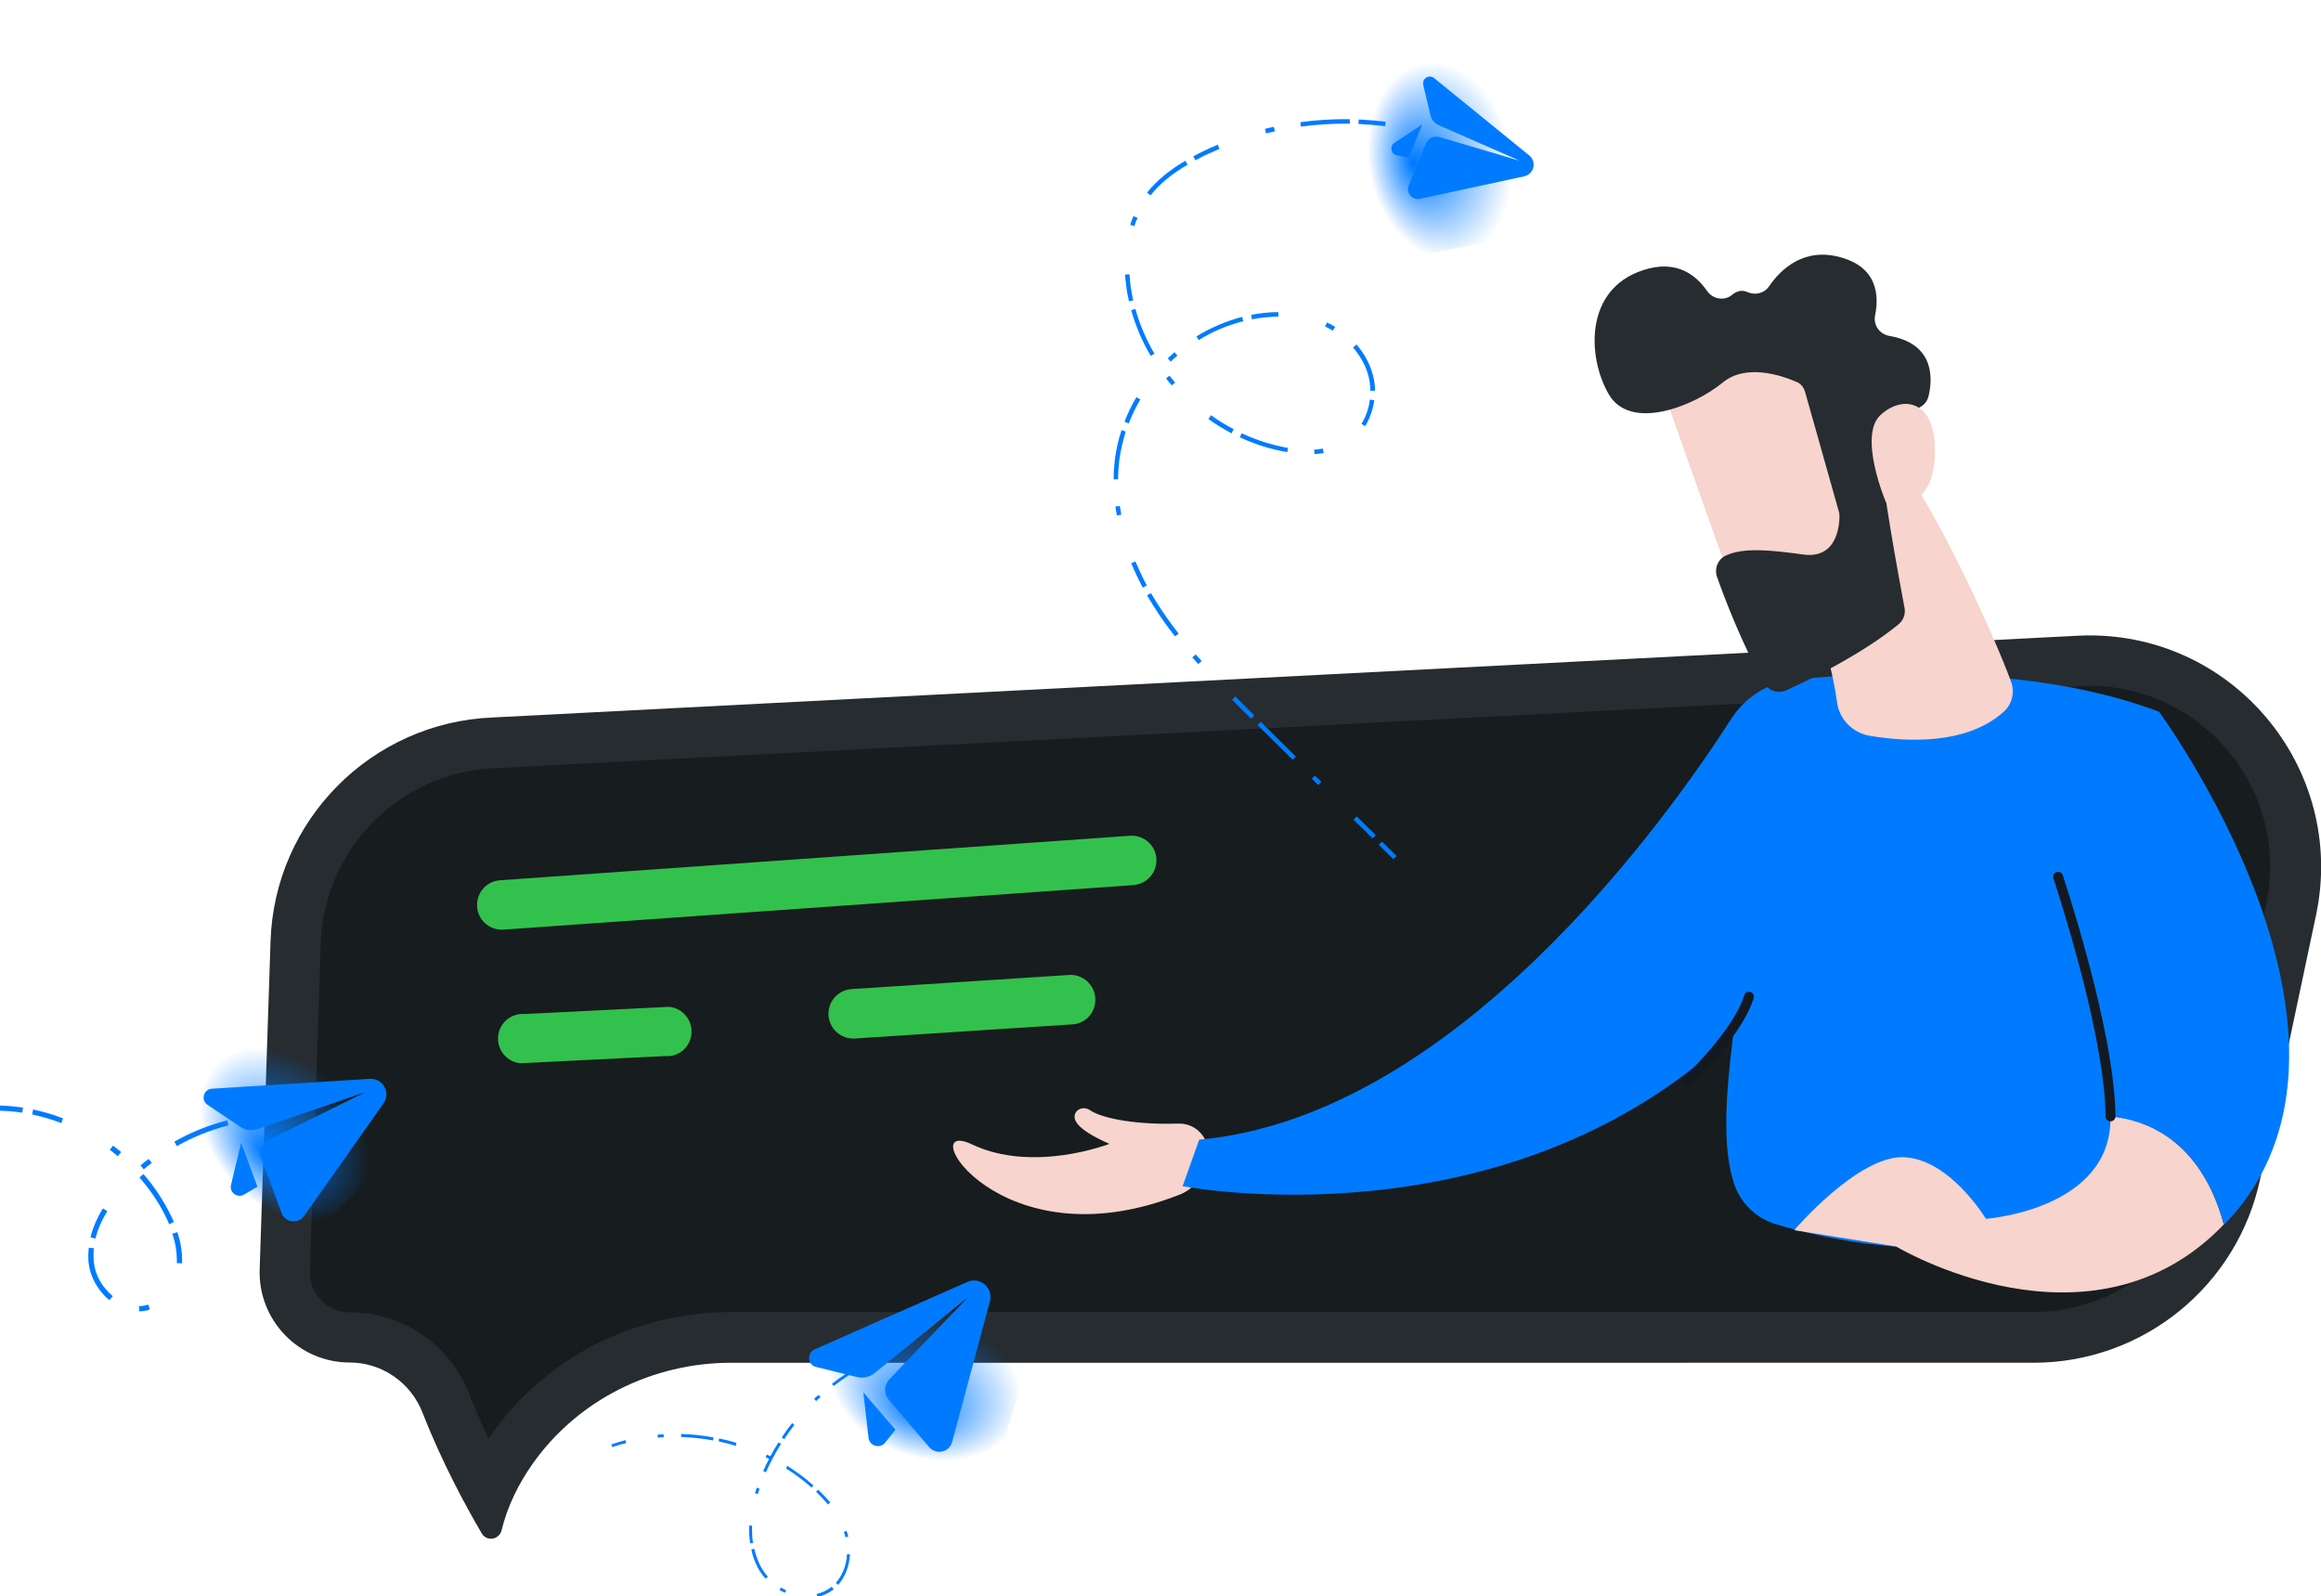 <?xml version="1.0" encoding="utf-8"?>
<!-- Generator: Adobe Illustrator 24.0.2, SVG Export Plug-In . SVG Version: 6.00 Build 0)  -->
<svg version="1.1" id="Слой_1" xmlns="http://www.w3.org/2000/svg" xmlns:xlink="http://www.w3.org/1999/xlink" x="0px" y="0px"
	 width="938.5px" height="645.5px" viewBox="0 0 938.5 645.5" style="enable-background:new 0 0 938.5 645.5;" xml:space="preserve"
	>
<style type="text/css">
	.st0{fill:#262C30;}
	.st1{fill:#171C1E;}
	.st2{fill:#F7D4CD;}
	.st3{fill:#007BFF;}
	.st4{fill:#121921;}
	.st5{fill:url(#SVGID_1_);}
	.st6{fill:url(#SVGID_2_);}
	.st7{fill:#33C14D;}
	.st8{fill:url(#SVGID_3_);}
</style>
<g>
	<path class="st0" d="M199.2,290.1L841,257c61.1-2.5,108.1,53.2,95.5,113l-22.6,106.7c-9.2,43.3-47.4,74.3-91.6,74.3H295.7
		c-31.9,0-62.2,15-80.5,41.1c-5.6,8-10,16.9-12.4,26.7c-1,3.8-6,4.6-8,1.2c-6.3-10.7-16.1-28.7-23.9-48.7
		c-4.7-12.2-16.4-20.4-29.5-20.4l0,0c-20.6,0-37.1-17.1-36.4-37.7l4.4-132.7C111,331.6,150.2,292.1,199.2,290.1z"/>
	<path class="st1" d="M197.5,581.7c-2.6-5.6-5.2-11.6-7.6-17.7c-7.9-20.3-26.9-33.4-48.6-33.4c-4.4,0-8.5-1.7-11.5-4.9
		c-3-3.1-4.6-7.3-4.5-11.7l4.4-132.7c1.3-38.1,32.1-69.2,70.2-70.7l641.8-33.2c1,0,2.1-0.1,3.1-0.1c22.1,0,42.8,9.9,56.8,27.1
		s19.3,39.6,14.7,61.3l-22.6,106.7c-7.1,33.6-37.3,58.1-71.7,58.1H295.7c-39.1,0-75.5,18.6-97.2,49.8
		C198.1,580.8,197.8,581.2,197.5,581.7z"/>
	<g>
		<path class="st2" d="M487.4,471.8c3.9-7.9-1.6-17.4-10.4-17.5c-0.4,0-0.9,0-1.3,0c-14.7,0.5-29.6-1.7-35.1-5.5
			c-1.8-1.2-4.4-0.9-5.6,1c-1.5,2.5-0.3,6.6,13.6,12.7c0,0-30.8,12-55.6,0.2c-24.2-11.5,10.8,49.4,84.3,20.2
			c3.7-1.5,6.7-4.3,8.5-7.9L487.4,471.8z"/>
		<path class="st3" d="M700.2,290.4c-26.2,40.8-111.8,161-215.3,170.4l-6.7,18.8c0,0,130.8,25.5,222.7-61.8
			c-3.1,24.8-4.6,45.8,0.2,60.6c2.6,8,8.9,14.2,17,16.6c82.6,24.5,147.1-4.2,147.1-4.2l7.9-203c-51.4-19.5-117-16.1-147.6-13
			C715.2,275.9,705.8,281.7,700.2,290.4z"/>
		<path class="st2" d="M727.3,230.2c0,0,12.4,30.1,15.5,53.7c0.9,6.9,6.3,12.4,13.2,13.6c14.8,2.5,39.3,3.8,54.3-9.8
			c3.3-3,4.4-7.8,2.9-12c-6.1-17.2-38.1-88.9-55.5-99.9L727.3,230.2z"/>
		<g>
			<path class="st2" d="M853.4,451.4c0,0.1,0,0.3,0,0.4c0.3,37.4-50.4,41-50.4,41s-14.5-24.1-33.1-24.9s-44.4,29.5-44.4,29.5
				l41.2,6.6c0,0,78.6,47.2,132.5-8.9C889.8,460.3,867.1,452.6,853.4,451.4z"/>
			<path class="st3" d="M873.1,287.9c-51.1,18.1-43.7,58.2-43.7,58.2s23.6,67.8,24,105.3c13.7,1.3,36.4,8.9,45.9,43.8
				c1.3-1.3,2.5-2.7,3.8-4.1C967.6,416.4,873.1,287.9,873.1,287.9z"/>
			<path class="st4" d="M853.4,453.4c-1.1,0-2-0.9-2-2c-0.3-29.2-14.9-77.1-21.1-96.3c-0.3-1,0.2-2.2,1.3-2.5s2.2,0.2,2.5,1.3
				c6.3,19.4,21,67.8,21.3,97.5C855.4,452.5,854.5,453.4,853.4,453.4L853.4,453.4z"/>
		</g>
		<g>
			<path class="st2" d="M671.5,154.4c0,1.5,33.4,94.7,33.4,94.7l52.8-20.2l-18.6-93C739.2,135.8,671.5,129.3,671.5,154.4z"/>
			<path class="st0" d="M729.9,158.5l13.6,48.2c0.2,0.6,0.3,1.2,0.3,1.9c0,3.9-1,17.5-14.7,15.6c-12.5-1.7-23.9-3-31.2,0.4
				c-3.3,1.5-4.8,5.3-3.6,8.7c3,8.5,10.2,27.4,19,42.9c1.8,3.1,5.7,4.4,9,2.9c9.9-4.5,30.6-14.6,45.3-26.6c2-1.6,3-4.2,2.5-6.7
				c-2.3-12.3-9.2-49.8-9.5-60.6c-0.3-10.1,11-17.8,16-20.7c1.6-0.9,2.8-2.5,3.2-4.3c1.6-6.5,2.9-21.2-15.9-24.4
				c-3.9-0.7-6.5-4.4-5.7-8.3c1.6-7.8,1.1-19.2-13.7-23.4c-15-4.3-24.4,4.7-29.2,11.7c-1.9,2.8-5.6,3.7-8.7,2.3
				c-1.8-0.8-3.9-0.8-6.2,1.1c-3.1,2.6-7.8,1.8-10.1-1.5c-4.4-6.4-12.3-12.9-25.8-8.5c-23.9,7.7-22.7,35.2-14,50.2
				s34.1,5.1,46.2-4.8c9.1-7.5,23.1-3,29.2-0.4C727.9,154.8,729.3,156.4,729.9,158.5z"/>
			<path class="st2" d="M762.6,203.1c0,0-11.5-27-2.1-35.4c9.3-8.4,22.4-5.5,21.9,15.4C781.9,209,762.6,203.1,762.6,203.1z"/>
		</g>
	</g>
</g>
<radialGradient id="SVGID_1_" cx="969.26" cy="-346.998" r="53.064" fx="968.337" fy="-326.33" gradientTransform="matrix(0.95 0.312 -0.227 0.689 -623.672 493.664)" gradientUnits="userSpaceOnUse">
	<stop  offset="1.629098e-02" style="stop-color:#007BFF"/>
	<stop  offset="0.751" style="stop-color:#007BFF;stop-opacity:0"/>
</radialGradient>
<path class="st5" d="M403.9,589.5l16-53.5c2.9-9.8,0-20.1-7.5-27c-7.6-6.8-18.1-8.7-27.5-4.9l-59.2,24.2
	c-9.3,3.8-15.3,13.2-14.6,23.2c0.2,3.5,1.2,6.9,2.8,9.8c3,5.5,8.2,9.8,14.4,11.5l3.9,1.1l0.7,8.9c0.3,3.3,1.2,6.5,2.7,9.2
	c2.8,5.2,7.6,9.3,13.5,11.2c5.4,1.7,11,1.4,16-0.6c5.5,3.9,12.6,5.6,19.5,4.2C393.8,605.1,401.2,598.5,403.9,589.5z"/>
<radialGradient id="SVGID_2_" cx="693.311" cy="-368.117" r="53.064" fx="692.388" fy="-347.449" gradientTransform="matrix(0.681 0.732 -0.531 0.494 -549.448 130.667)" gradientUnits="userSpaceOnUse">
	<stop  offset="1.629098e-02" style="stop-color:#007BFF"/>
	<stop  offset="0.751" style="stop-color:#007BFF;stop-opacity:0"/>
</radialGradient>
<path class="st6" d="M127.3,498.4l39.9-39.1c7.3-7.1,9.7-17.6,6.5-27.3c-3.3-9.6-11.7-16.4-21.8-17.6L88.3,407
	c-10-1.2-19.7,4.2-24,13.2c-1.5,3.2-2.2,6.6-2.3,10c0,6.3,2.4,12.5,7.1,17.1l2.9,2.8l-3.7,8.2c-1.3,3-2,6.3-2.1,9.4
	c0,5.9,2.2,11.8,6.4,16.3c3.9,4.1,9,6.6,14.3,7.2c3,6.1,8.3,11,15,13.1C110.9,507.1,120.6,504.9,127.3,498.4z"/>
<g>
	<g>
		<g>
			<path class="st3" d="M359.4,566l16.3,19.1c2.8,3.3,8.2,2.1,9.3-2.1l15.3-56.9c1.4-5.4-4-10-9.1-7.8l-61.8,27.3
				c-3.3,1.5-2.9,6.3,0.6,7.1l16.6,4.1c2.4,0.6,4.9,0,6.9-1.5l38-30.9l-31.9,33.3C357.4,560.1,357.3,563.6,359.4,566z"/>
			<path class="st3" d="M349.1,563l13,15.1l-4.2,5.2c-2.1,2.6-6.3,1.4-6.7-1.9L349.1,563z"/>
		</g>
	</g>
	<path class="st3" d="M330.5,645.7l-0.3-1.2c2.2-0.5,4.1-1.4,5.8-2.7l0.3-0.2l0.8,0.9l-0.3,0.3C335,644.2,332.8,645.2,330.5,645.7z
		 M317.4,644c-0.7-0.3-1.5-0.7-2.2-1.1l0.6-1c0.7,0.4,1.4,0.8,2.1,1.1L317.4,644z M338.9,640.8L338,640c2.6-3,4.3-7.1,4.5-11.6
		l1.2,0.1C343.4,633.3,341.7,637.7,338.9,640.8z M309.6,638.3c-1.3-1.4-2.4-2.9-3.2-4.5c-1.2-2.3-2.1-4.7-2.6-7.3l1.2-0.3
		c0.6,2.5,1.4,4.9,2.5,7c0.8,1.5,1.8,3,3,4.3L309.6,638.3z M303.3,624c-0.2-1.7-0.4-3.5-0.4-5.3c0-0.6,0-1.3,0-1.9l1.2,0.1
		c0,0.6,0,1.2,0,1.9c0,1.8,0.1,3.5,0.4,5.1L303.3,624z M341.9,621.6L341.9,621.6c-0.2-0.8-0.4-1.5-0.7-2.2l1.1-0.4
		c0.3,0.7,0.5,1.5,0.7,2.3L341.9,621.6z M334.8,608.3c-1.4-1.7-3-3.4-4.8-5.1l0.8-0.9c1.8,1.7,3.5,3.5,4.9,5.2L334.8,608.3z
		 M306.4,604.1l-1.1-0.3c0.2-0.8,0.5-1.5,0.7-2.3l1.1,0.4C306.9,602.6,306.7,603.4,306.4,604.1z M328.2,601.5
		c-3.2-2.8-6.7-5.5-10.4-7.8l0.6-1c3.7,2.4,7.3,5,10.5,7.9L328.2,601.5z M309.7,595.3l-1.1-0.5c0.7-1.7,1.5-3.3,2.4-4.9
		c-0.5-0.2-0.9-0.5-1.4-0.7l0.5-1.1c0.5,0.2,0.9,0.5,1.4,0.7c1-1.9,2.1-3.8,3.3-5.6l1,0.6C313.5,587.5,311.4,591.4,309.7,595.3z
		 M247.6,585.1l-0.4-1.1c1.9-0.6,3.8-1.2,5.7-1.7l0.3,1.2C251.3,583.9,249.4,584.5,247.6,585.1z M297.5,584.6
		c-2.2-0.7-4.6-1.3-6.9-1.8l0.2-1.2c2.3,0.5,4.7,1.1,7,1.8L297.5,584.6z M288.3,582.4c-4.3-0.8-8.6-1.2-12.9-1.4v-1.2
		c4.4,0.1,8.8,0.6,13.1,1.4L288.3,582.4z M317.1,581.9l-1-0.7c1.3-2,2.7-3.9,4.2-5.8l0.9,0.7C319.8,578,318.4,579.9,317.1,581.9z
		 M266,581.3l-0.1-1.2c0.8-0.1,1.6-0.1,2.4-0.2l0.1,1.2C267.6,581.1,266.8,581.2,266,581.3z M330,566.5l-0.8-0.9
		c0.6-0.6,1.2-1.1,1.8-1.6l0.8,0.9C331.1,565.4,330.5,566,330,566.5z M337.1,560.4l-0.7-0.9c3.5-2.7,7.2-5.1,10.9-7.3l0.6,1
		C344.2,555.3,340.6,557.7,337.1,560.4z M350,552l-0.6-1.1c2.1-1.1,4.3-2.2,6.5-3.1l0.5,1.1C354.2,549.9,352.1,550.9,350,552z"/>
</g>
<g>
	<path class="st3" d="M105.6,468.2l8.3,22.3c1.4,3.9,6.6,4.5,9,1.2l32.2-45.6c3-4.3-0.3-10.2-5.5-9.9l-63.9,4
		c-3.4,0.2-4.6,4.6-1.8,6.5l13.4,9c1.9,1.3,4.4,1.6,6.6,0.9l43.8-15L108.5,461C105.8,462.3,104.5,465.4,105.6,468.2z"/>
	<path class="st3" d="M97.5,462.1l6.6,17.7l-5.4,3.2c-2.7,1.6-6-0.8-5.3-3.9L97.5,462.1z"/>
</g>
<path class="st3" d="M56.3,530.2l-0.1-2.1c1.2,0,2.5-0.2,3.7-0.6H60l0.6,2h-0.1C59.2,530,57.7,530.2,56.3,530.2z M44.2,525.7
	c-4.5-3.7-7.6-9.2-8.3-14.6c-0.2-1.2-0.2-2.4-0.2-3.5c0-1,0.1-2,0.2-3.1l2.1,0.2c-0.1,0.9-0.2,1.9-0.2,2.8c0,1.1,0.1,2.2,0.2,3.3
	c0.6,5,3.5,9.9,7.6,13.3L44.2,525.7z M73.6,510.8l-2.1-0.1c0-0.5,0-1.1,0-1.6c0-3.2-0.6-6.7-1.8-10.3l2-0.6
	c1.3,3.8,1.9,7.5,1.9,10.9C73.7,509.7,73.6,510.2,73.6,510.8z M38.6,500.8l-2-0.5c0.9-3.8,2.6-7.8,5-11.7l1.8,1.1
	C41.1,493.4,39.5,497.1,38.6,500.8z M68.4,495c-0.5-1.2-1.1-2.5-1.7-3.7c-2.7-5.4-6.2-10.5-10.3-15.2l1.6-1.4
	c4.2,4.8,7.7,10.1,10.5,15.6c0.7,1.3,1.3,2.6,1.8,3.8L68.4,495z M58.1,472.8l-1.3-1.6c1.1-0.9,2.2-1.8,3.3-2.6l1.3,1.6
	C60.2,471.1,59.1,471.9,58.1,472.8z M47.6,467.5c-1-0.9-2.1-1.7-3.2-2.6l1.3-1.7c1.1,0.8,2.2,1.7,3.3,2.6L47.6,467.5z M71.5,463.4
	l-1-1.8c6.7-3.8,13.9-6.7,21.4-8.6l0.5,2C85.1,456.9,78.1,459.7,71.5,463.4z M96.4,454.1l-0.4-2c4.1-0.8,8.3-1.4,12.5-1.6l0.1,2.1
	C104.5,452.8,100.4,453.3,96.4,454.1z M24.8,454.1c-3.8-1.5-7.8-2.6-11.8-3.5l0.4-2c4.1,0.9,8.1,2,12.1,3.6L24.8,454.1z M9,449.9
	c-3-0.5-6-0.7-9-0.8V447c3.1,0.1,6.2,0.4,9.3,0.8L9,449.9z"/>
<path class="st7" d="M458,357.9l-254.7,18c-5.5,0.2-10.2-4-10.4-9.6l0,0c-0.2-5.5,4-10.2,9.6-10.4l254.7-18c5.5-0.2,10.2,4,10.4,9.6
	l0,0C467.8,353,463.5,357.6,458,357.9z"/>
<path class="st7" d="M268.9,427l-58.3,2.9c-5.5-0.4-9.6-5.2-9.2-10.7l0,0c0.4-5.5,5.2-9.6,10.7-9.2l58.3-2.9
	c5.5,0.4,9.6,5.2,9.2,10.7l0,0C279.2,423.4,274.4,427.5,268.9,427z"/>
<path class="st7" d="M433.4,414.2l-87.9,5.7c-5.5,0.3-10.2-4-10.5-9.5l0,0c-0.3-5.5,4-10.2,9.5-10.5l87.9-5.7
	c5.5-0.3,10.2,4,10.5,9.5l0,0C443.2,409.3,438.9,414,433.4,414.2z"/>
<g>
	<g>
		<path class="st3" d="M576.6,58l-7,17c-1.2,2.9,1.4,6,4.5,5.4l42.2-9.1c4-0.9,5.2-5.9,2-8.5l-38.4-31.2c-2.1-1.7-5,0.2-4.4,2.8
			l2.9,12.2c0.4,1.8,1.6,3.2,3.3,4L614.5,65L582,55.4C579.8,54.8,577.4,55.9,576.6,58z"/>
		<path class="st3" d="M575.1,50.3l-5.5,13.5l-4.8-1c-2.4-0.5-3-3.6-1-5L575.1,50.3z"/>
	</g>
	<path class="st3" d="M563.4,347.4l-5.9-5.8l1.3-1.3l5.9,5.8L563.4,347.4z M555,339l-7.7-7.6l1.3-1.3l7.7,7.6L555,339z M533,317.4
		l-2.6-2.5l1.3-1.3l2.6,2.5L533,317.4z M522.7,307.2l-14.2-14l1.3-1.3l14.2,14L522.7,307.2z M505.9,290.6c-2.6-2.5-5.2-5.1-7.7-7.7
		l1.3-1.3c2.6,2.6,5.1,5.1,7.7,7.7L505.9,290.6z M484.5,268.5c-0.8-0.9-1.6-1.8-2.4-2.7l1.4-1.2c0.8,0.9,1.6,1.8,2.4,2.7
		L484.5,268.5z M475.1,257.3c-3.3-4.2-6.2-8.3-8.8-12.5c-0.9-1.4-1.7-2.8-2.5-4.1l1.6-0.9c0.8,1.4,1.6,2.7,2.5,4.1
		c2.6,4.1,5.4,8.1,8.7,12.3L475.1,257.3z M462.1,237.6c-1.8-3.3-3.3-6.6-4.7-9.9l1.7-0.7c1.4,3.2,2.9,6.5,4.6,9.7L462.1,237.6z
		 M451.6,208.4c-0.2-1.2-0.4-2.4-0.6-3.6l1.8-0.2c0.2,1.2,0.4,2.4,0.6,3.5L451.6,208.4z M452.1,193.8h-1.8c0-2.7,0.2-5.4,0.5-8
		c0.5-4,1.4-8,2.7-11.9l1.7,0.6c-1.2,3.8-2.1,7.7-2.6,11.5C452.3,188.6,452.1,191.2,452.1,193.8z M531.5,183.6l-0.1-1.8
		c1.2-0.1,2.4-0.2,3.5-0.4l0.3,1.8C534,183.4,532.8,183.5,531.5,183.6z M520.5,182.8c-6.5-1.1-13-3.1-19.2-6l0.8-1.6
		c6,2.8,12.3,4.8,18.7,5.9L520.5,182.8z M498,175.2c-3.2-1.7-6.4-3.6-9.4-5.8l1.1-1.5c2.9,2.1,6,4,9.1,5.6L498,175.2z M552,172.3
		l-1.5-0.9c1.8-2.9,3-6.3,3.4-9.8l1.8,0.2C555.2,165.5,553.9,169.2,552,172.3z M456.4,171.2l-1.7-0.7c1.3-3.4,2.9-6.7,4.8-9.9
		l1.6,0.9C459.3,164.6,457.7,167.9,456.4,171.2z M554.1,158c0-1.8-0.2-3.6-0.6-5.3c-1-4.4-3.3-8.6-6.4-12.2l1.4-1.2
		c3.4,3.9,5.7,8.4,6.8,13c0.4,1.8,0.7,3.7,0.7,5.7H554.1z M473.8,155.8c-0.8-0.9-1.6-1.9-2.3-2.8l1.4-1.1c0.7,0.9,1.5,1.9,2.3,2.8
		L473.8,155.8z M473.4,146.2l-1.2-1.3c0.9-0.8,1.8-1.7,2.7-2.5l1.2,1.4C475.1,144.6,474.2,145.4,473.4,146.2z M465.3,143.9
		c-3.5-5.9-6.1-12.1-7.9-18.5l1.7-0.5c1.7,6.2,4.3,12.3,7.7,18.1L465.3,143.9z M484.7,137.5l-0.9-1.5c5.9-3.6,12.1-6.2,18.5-7.9
		l0.4,1.8C496.5,131.4,490.4,134,484.7,137.5z M538.9,133.7c-1-0.6-2-1.2-3.1-1.7l0.8-1.6c1.1,0.5,2.2,1.1,3.3,1.8L538.9,133.7z
		 M506.2,129.1l-0.3-1.8c3.7-0.7,7.4-1.1,11-1.1v1.8C513.4,128.1,509.8,128.4,506.2,129.1z M456.5,121.8c-0.5-2.1-0.9-4.2-1.1-6.3
		c-0.2-1.5-0.4-3-0.5-4.5l1.8-0.1c0.1,1.5,0.3,2.9,0.4,4.4c0.3,2.1,0.7,4.1,1.1,6.2L456.5,121.8z M458.7,91.4l-1.7-0.5
		c0.4-1.2,0.8-2.4,1.3-3.5l1.7,0.7C459.4,89.2,459,90.3,458.7,91.4z M465.2,79l-1.4-1.1c3.8-4.8,8.9-9,15.5-12.9l0.9,1.6
		C473.8,70.3,468.9,74.4,465.2,79z M483.4,64.8l-0.9-1.6c1.2-0.6,2.4-1.3,3.7-1.9c2-1,4.1-1.9,6.2-2.8l0.7,1.7
		c-2,0.9-4.1,1.8-6.1,2.7C485.8,63.6,484.5,64.2,483.4,64.8z M511.9,53.9l-0.4-1.8c1.2-0.3,2.4-0.6,3.6-0.8l0.4,1.8
		C514.2,53.4,513.1,53.7,511.9,53.9z M526,51.2l-0.2-1.8c6.6-0.9,13.4-1.3,20-1.2V50C539.2,49.9,532.6,50.3,526,51.2z M560.1,51
		c-3.5-0.4-7.2-0.7-10.8-0.9l0.1-1.8c3.6,0.2,7.3,0.5,10.9,0.9L560.1,51z"/>
</g>
<path class="st4" d="M682.7,438.6c-0.5,0-1.1-0.2-1.5-0.6c-0.8-0.8-0.7-2.1,0.1-2.8c0.2-0.2,19.6-18.6,24-32.8
	c0.3-1.1,1.4-1.6,2.5-1.3c1.1,0.3,1.6,1.4,1.3,2.5c-4.7,15.2-24.2,33.7-25,34.5C683.7,438.4,683.2,438.6,682.7,438.6z"/>
<radialGradient id="SVGID_3_" cx="518.504" cy="-647.423" r="53.064" fx="517.582" fy="-626.755" gradientTransform="matrix(0.163 0.987 -0.716 0.118 37.981 -370.89)" gradientUnits="userSpaceOnUse">
	<stop  offset="1.629098e-02" style="stop-color:#007BFF"/>
	<stop  offset="0.751" style="stop-color:#007BFF;stop-opacity:0"/>
</radialGradient>
<path class="st8" d="M570.2,104l54.9-10.6c10-2,17.8-9.3,20.5-19.1c2.5-9.9-0.7-20.1-8.4-26.7L588.2,6.3c-7.7-6.5-18.7-7.4-27.3-2.2
	c-3,1.8-5.5,4.2-7.4,7.1c-3.5,5.2-4.9,11.8-3.5,18.1l0.8,3.9l-7.6,4.8c-2.8,1.8-5.2,4.1-6.9,6.7c-3.3,4.9-4.7,11.1-3.7,17.2
	c0.9,5.6,3.8,10.4,8,13.9c-0.9,6.7,0.9,13.7,5.3,19.2C551.7,102.3,561,105.8,570.2,104z"/>
</svg>
